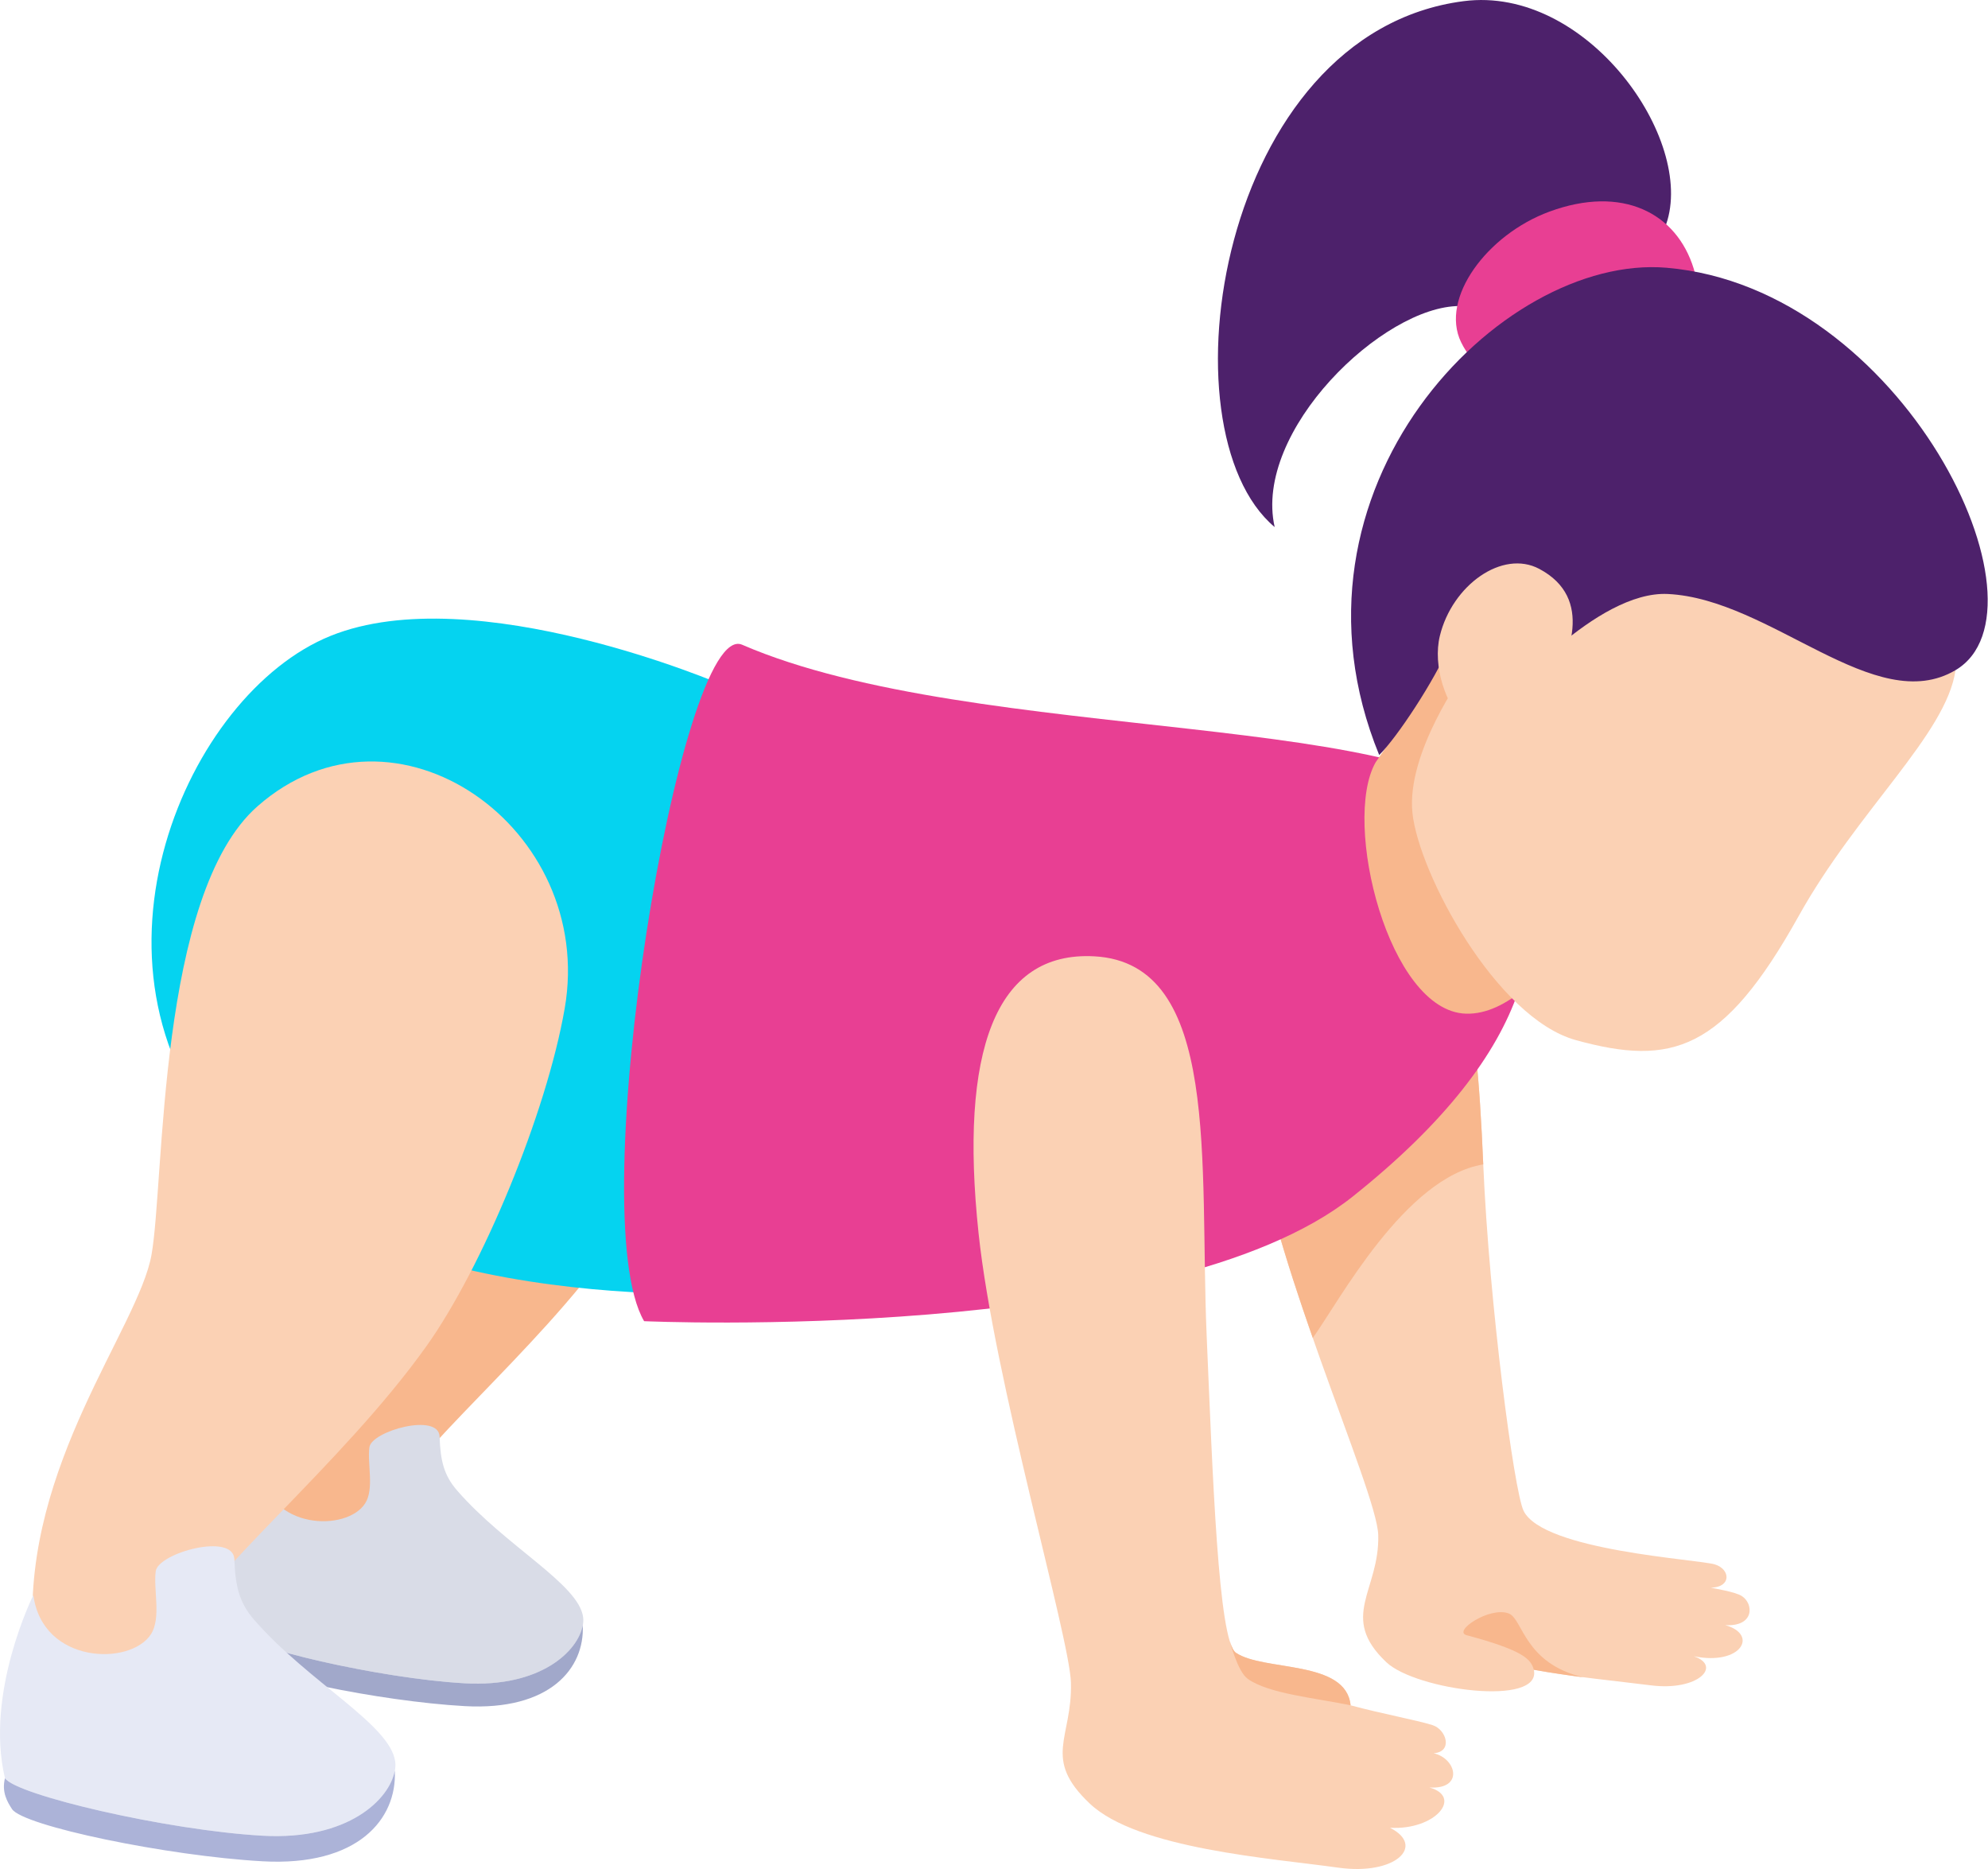 <svg width="50" height="47" viewBox="0 0 50 47" fill="none" xmlns="http://www.w3.org/2000/svg">
<path d="M34.532 21.901C32.081 21.341 31.015 23.344 31.497 27.898C31.886 31.584 34.633 37.462 34.664 38.602C34.701 39.999 33.661 40.66 34.869 41.801C35.616 42.506 38.784 42.926 38.577 41.99C39.632 42.178 40.699 42.277 41.526 42.382C42.707 42.531 43.322 41.894 42.6 41.65C43.791 41.894 44.24 41.103 43.39 40.867C44.131 40.912 44.111 40.325 43.805 40.134C43.635 40.028 43.116 39.946 43.029 39.926C43.552 39.916 43.523 39.463 43.132 39.341C42.718 39.211 38.801 38.997 38.318 37.989C38.081 37.496 37.456 32.799 37.305 29.281C37.12 24.975 36.751 22.408 34.532 21.901Z" fill="#FBD1B4"/>
<path d="M37.305 29.281C37.12 24.975 36.751 22.409 34.532 21.901C32.081 21.341 31.015 23.344 31.497 27.898C31.674 29.578 32.341 31.712 33.018 33.646C33.684 32.719 35.334 29.61 37.305 29.281Z" fill="#F8B78D"/>
<path d="M37.944 40.573C37.465 40.394 36.526 41.024 36.888 41.121C38.335 41.508 38.506 41.731 38.577 41.99C38.998 42.066 39.42 42.127 39.828 42.18C38.329 41.833 38.304 40.707 37.944 40.573Z" fill="#F8B78D"/>
<path d="M11.574 19.227C9.327 21.204 9.49 27.657 9.195 29.295C8.9 30.934 6.332 34.009 6.532 37.757C6.547 38.044 9.083 39.405 9.722 37.922C10.317 36.54 13.474 34.004 15.374 31.333C16.618 29.583 18.058 26.131 18.47 23.763C19.174 19.719 14.659 16.512 11.574 19.227Z" fill="#F8B78D"/>
<path d="M6.544 36.93C6.544 36.93 5.45 39.122 5.906 41.039C6.15 41.416 9.541 42.21 11.689 42.331C13.837 42.451 14.746 41.278 14.666 40.668C14.556 39.832 12.722 38.891 11.497 37.482C11.166 37.101 11.077 36.738 11.056 36.127C11.034 35.517 9.347 35.984 9.291 36.394C9.235 36.804 9.417 37.442 9.184 37.806C8.727 38.522 6.749 38.483 6.544 36.93Z" fill="#D9DCE7"/>
<path d="M11.689 42.33C9.541 42.21 6.15 41.415 5.906 41.039C5.83 41.35 5.956 41.564 6.064 41.732C6.308 42.109 9.538 42.784 11.686 42.904C13.834 43.024 14.707 41.952 14.657 40.876C14.657 40.875 14.656 40.873 14.656 40.872C14.544 41.506 13.616 42.438 11.689 42.33Z" fill="#A1A8CA"/>
<path d="M18.197 17.233C18.197 17.233 11.943 14.528 8.316 15.99C4.689 17.452 1.745 24.242 5.688 28.733C9.63 33.224 19.038 32.498 19.038 32.498L18.197 17.233Z" fill="#05D3F0"/>
<path d="M6.476 20.276C3.959 22.491 4.141 29.722 3.81 31.557C3.48 33.393 0.602 36.839 0.826 41.038C0.843 41.36 3.685 42.885 4.401 41.223C5.067 39.675 8.605 36.834 10.734 33.84C12.128 31.879 13.741 28.012 14.203 25.358C14.991 20.828 9.932 17.234 6.476 20.276Z" fill="#FBD1B4"/>
<path d="M0.839 40.112C0.839 40.112 -0.387 42.568 0.125 44.716C0.398 45.138 4.197 46.029 6.604 46.163C9.011 46.298 10.03 44.984 9.94 44.3C9.816 43.363 7.762 42.309 6.39 40.731C6.019 40.304 5.919 39.896 5.895 39.213C5.871 38.529 3.98 39.052 3.917 39.511C3.855 39.971 4.059 40.686 3.798 41.094C3.286 41.896 1.069 41.852 0.839 40.112Z" fill="#E6E9F5"/>
<path d="M6.604 46.163C4.197 46.028 0.398 45.138 0.125 44.716C0.039 45.065 0.18 45.305 0.302 45.493C0.575 45.915 4.194 46.671 6.601 46.806C9.008 46.941 9.986 45.739 9.93 44.534C9.93 44.532 9.929 44.531 9.929 44.529C9.803 45.24 8.764 46.284 6.604 46.163Z" fill="#ACB3D8"/>
<path d="M18.665 16.213C17.111 15.541 14.623 30.541 16.2 33.224C16.2 33.224 29.341 33.816 34.019 30.092C38.697 26.368 39.171 23.202 37.856 20.683C36.358 17.812 24.558 18.766 18.665 16.213Z" fill="#E83F93"/>
<path d="M27.528 24.049C25.022 23.91 24.129 26.452 24.611 31.006C25 34.693 26.904 41.173 26.935 42.314C26.973 43.711 26.201 44.215 27.41 45.356C28.618 46.497 31.986 46.73 33.657 46.966C35.096 47.169 35.865 46.42 34.959 45.963C36.099 46.029 36.8 45.186 35.951 44.95C36.822 45.004 36.637 44.222 36.057 44.089C36.549 44.055 36.381 43.492 36.027 43.381C35.613 43.252 34.774 43.1 33.968 42.884C33.855 41.733 31.778 42.038 31.083 41.562C30.641 41.259 30.499 37.087 30.348 33.57C30.163 29.263 30.719 24.226 27.528 24.049Z" fill="#FBD1B4"/>
<path d="M31.083 41.561C31.028 41.523 30.978 41.42 30.932 41.27C30.932 41.27 31.123 42.036 31.384 42.22C31.912 42.593 33.058 42.696 33.969 42.883C33.855 41.732 31.779 42.037 31.083 41.561Z" fill="#F8B78D"/>
<path d="M36.715 7.696C34.789 7.687 31.513 10.84 32.059 13.254C29.16 10.824 30.646 0.825 36.813 0.029C39.908 -0.371 42.648 3.508 41.905 5.64C41.632 6.426 39.591 7.709 36.715 7.696Z" fill="#4D216B"/>
<path d="M42.599 6.758C42.832 7.522 42.413 7.942 40.496 9.011C39.033 9.827 37.373 9.902 36.746 8.602C36.215 7.502 37.398 5.901 38.966 5.323C40.802 4.646 42.168 5.353 42.599 6.758Z" fill="#E83F93"/>
<path d="M37.143 14.883C37.143 14.883 35.014 15.462 35.207 17.049C35.35 18.231 35.181 18.309 34.596 19.174C33.749 20.674 34.923 25.433 36.871 25.491C38.914 25.553 40.893 21.23 40.893 21.23L37.143 14.883Z" fill="#F8B78D"/>
<path d="M36.83 16.911C36.83 16.911 35.364 18.92 35.524 20.443C35.684 21.965 37.632 25.605 39.637 26.157C42.046 26.82 43.34 26.443 45.236 23.04C46.725 20.365 48.952 18.468 49.183 16.852C49.525 14.459 47.228 10.056 44.181 8.549C40.922 6.938 36.642 9.665 36.725 12.356C36.808 15.047 37.464 16.206 36.83 16.911Z" fill="#FBD1B4"/>
<path d="M37.871 17.561C37.871 17.561 40.15 14.851 41.946 14.937C44.547 15.063 47.159 18.05 49.184 16.852C51.758 15.328 47.878 7.239 41.913 6.733C37.736 6.379 31.954 12.295 34.688 18.987C35.136 18.548 36.083 17.11 36.448 16.247C36.81 15.391 37.871 17.561 37.871 17.561Z" fill="#4D216B"/>
<path d="M38.979 17.388C39.45 16.542 40.112 15.047 38.713 14.305C37.786 13.813 36.525 14.715 36.214 15.989C35.847 17.491 37.496 20.053 38.979 17.388Z" fill="#FBD1B4"/>
</svg>
